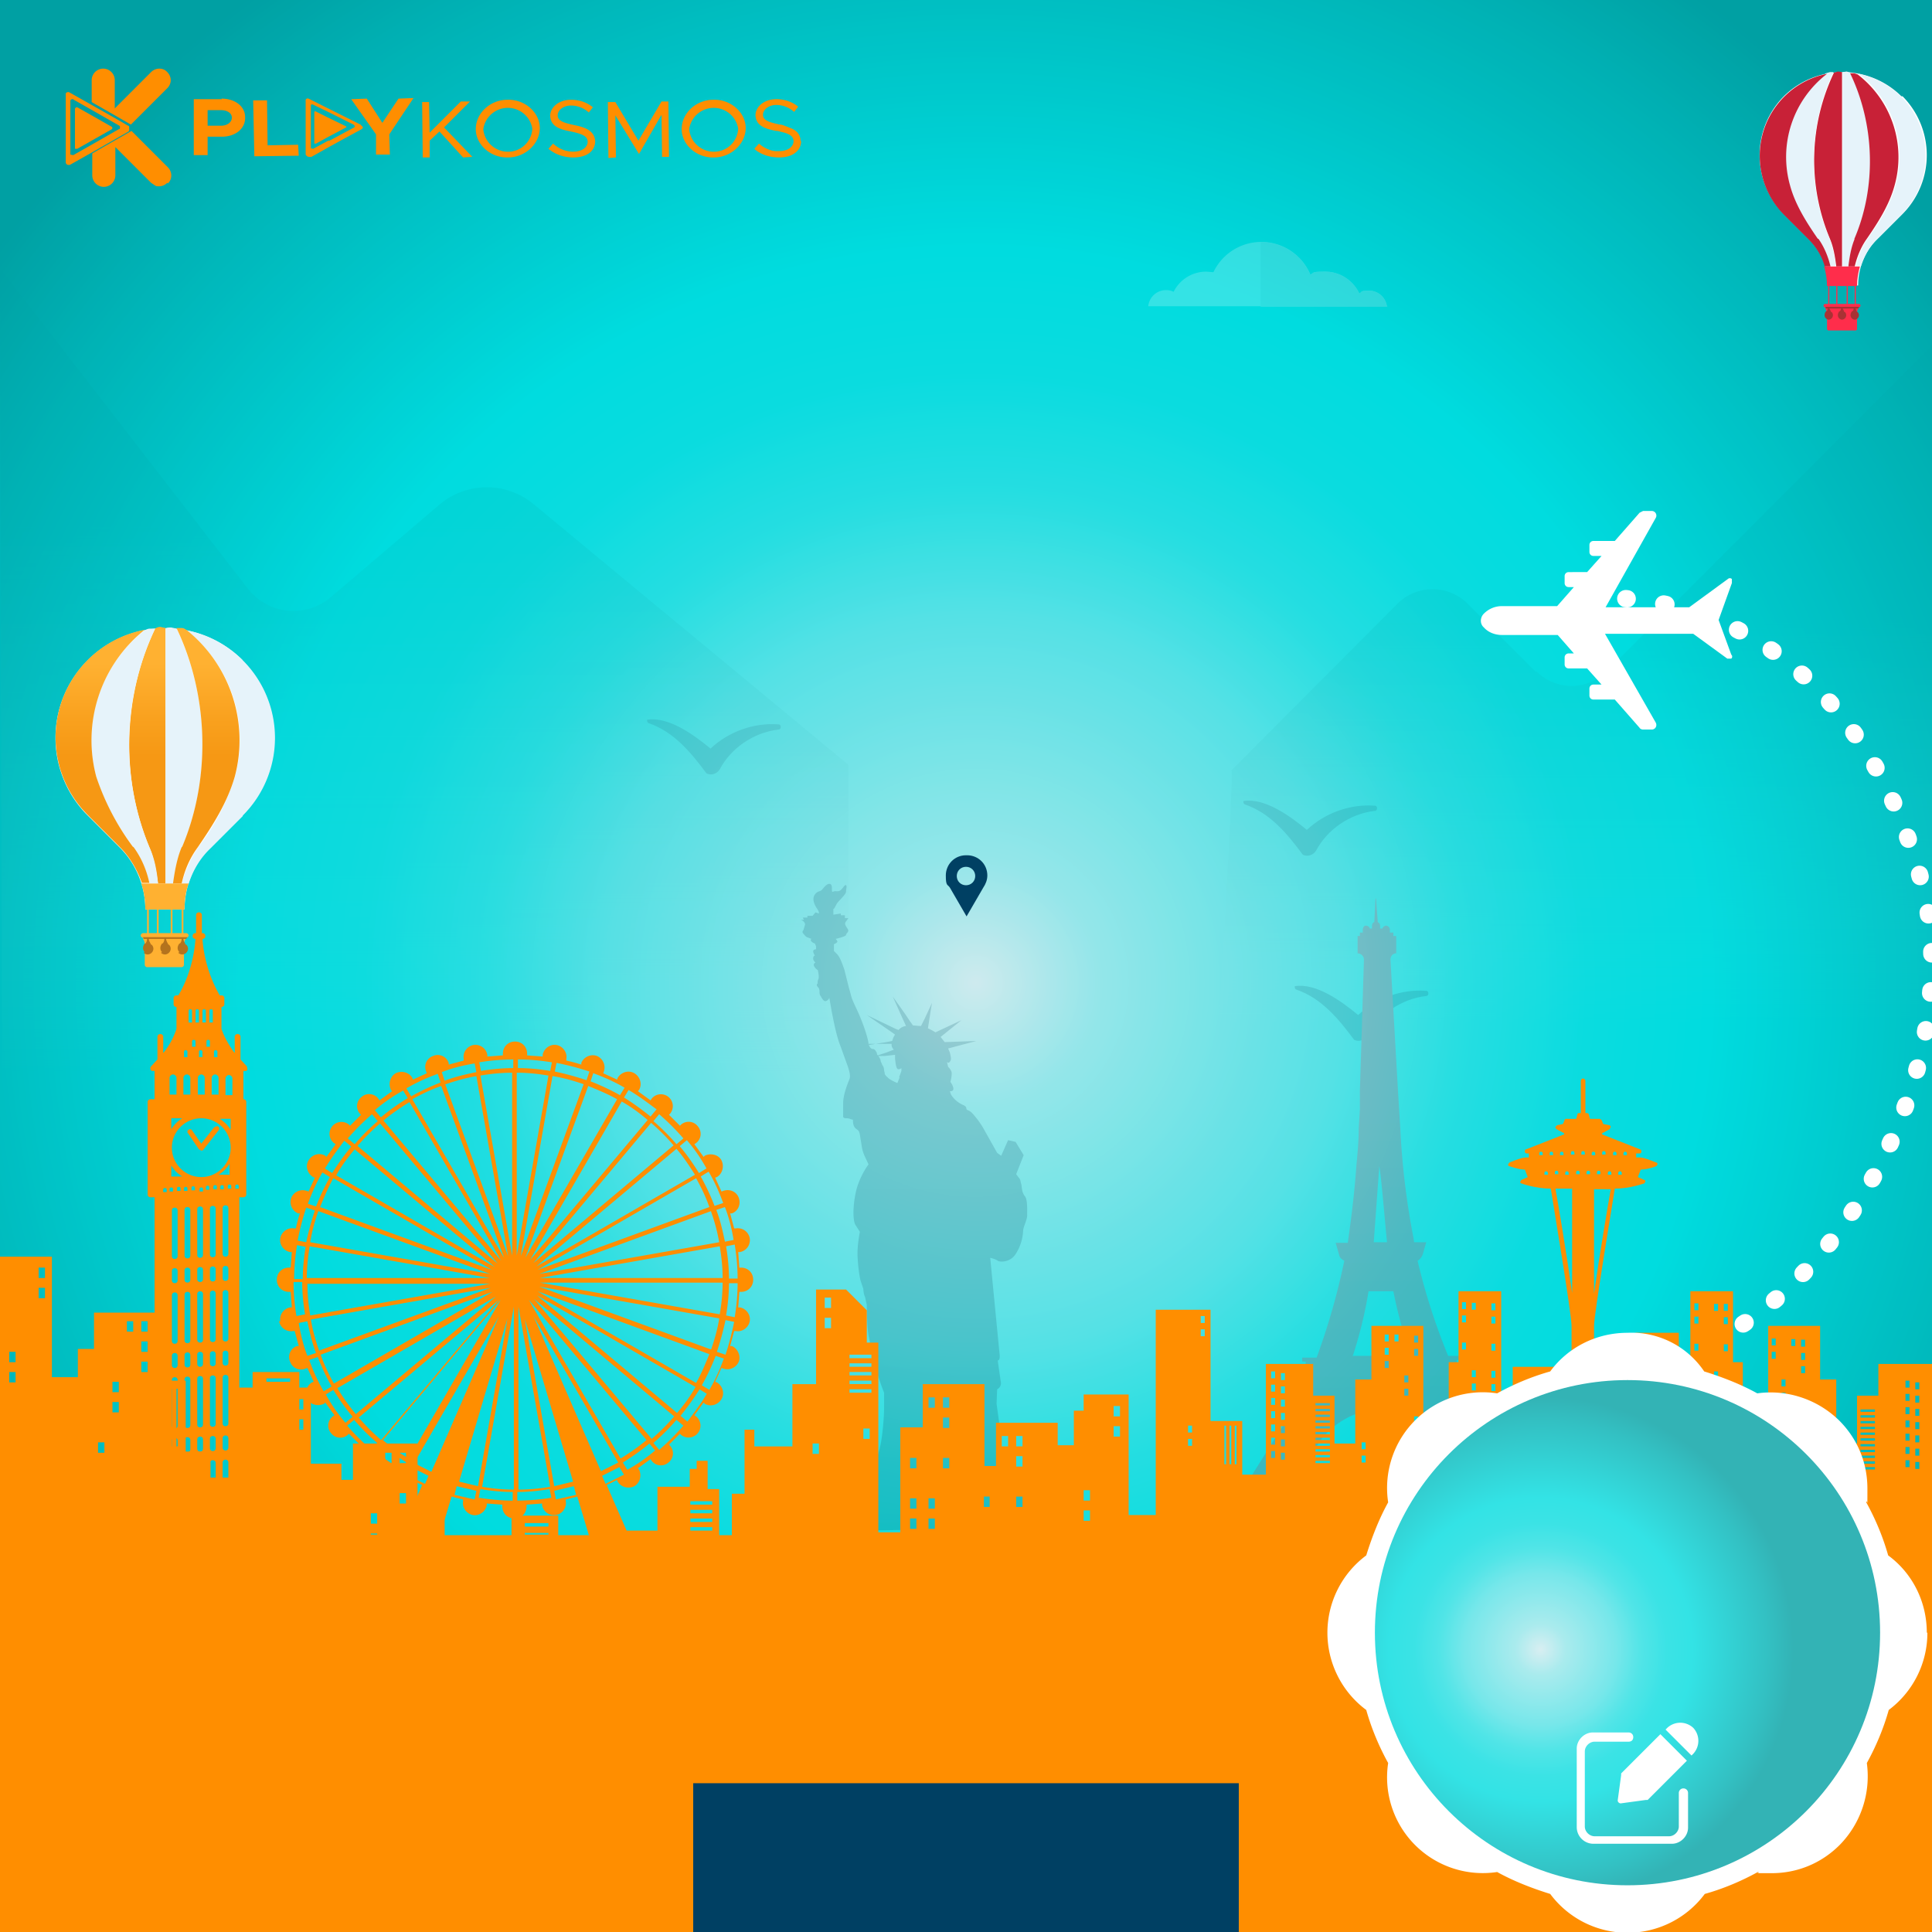<svg xmlns="http://www.w3.org/2000/svg" xmlns:xlink="http://www.w3.org/1999/xlink" width="335" height="335">
  <defs>
    <linearGradient id="a" x1="73.5" x2="73.5" y1="91.1" y2="196.9" data-name="Degradado sin nombre 22" gradientUnits="userSpaceOnUse">
      <stop offset="0" stop-color="#00a0a3"/>
      <stop offset=".1" stop-color="#0da4a7" stop-opacity=".9"/>
      <stop offset=".3" stop-color="#31b1b4" stop-opacity=".8"/>
      <stop offset=".6" stop-color="#6bc6ca" stop-opacity=".5"/>
      <stop offset=".9" stop-color="#bbe3e7" stop-opacity="0"/>
      <stop offset="1" stop-color="#ceeaee" stop-opacity="0"/>
    </linearGradient>
    <linearGradient xlink:href="#a" id="f" x1="272.3" x2="272.3" y1="107.7" y2="185.1" data-name="Degradado sin nombre 22"/>
    <linearGradient id="g" x1="156.4" x2="156.4" y1="188.4" y2="280.9" data-name="Degradado sin nombre 8" gradientUnits="userSpaceOnUse">
      <stop offset="0" stop-color="#145468"/>
      <stop offset=".4" stop-color="#125064"/>
      <stop offset=".7" stop-color="#0e4758"/>
      <stop offset=".9" stop-color="#0a3b49"/>
    </linearGradient>
    <linearGradient id="c" x1="-655.3" x2="-551.2" y1="276.2" y2="285.5" data-name="Degradado sin nombre 2" gradientTransform="rotate(84.1 -144 710)" gradientUnits="userSpaceOnUse">
      <stop offset="0" stop-color="#ff2d4b"/>
      <stop offset=".3" stop-color="#fb2c49"/>
      <stop offset=".5" stop-color="#ee2945"/>
      <stop offset=".8" stop-color="#db253d"/>
      <stop offset="1" stop-color="#c82137"/>
    </linearGradient>
    <linearGradient id="b" x1="22.2" x2="22.2" y1="111.8" y2="127.8" data-name="Degradado sin nombre 3" gradientUnits="userSpaceOnUse">
      <stop offset="0" stop-color="#ffb131"/>
      <stop offset=".6" stop-color="#f9a11e"/>
      <stop offset="1" stop-color="#f69814"/>
    </linearGradient>
    <linearGradient xlink:href="#b" id="m" x1="14.4" x2="14.4" y1="111.8" y2="127.8" data-name="Degradado sin nombre 3"/>
    <linearGradient xlink:href="#b" id="n" x1="32.5" x2="32.5" y1="111.8" y2="127.8" data-name="Degradado sin nombre 3"/>
    <linearGradient xlink:href="#c" id="p" x1="313" x2="313" y1="8.9" y2="38.6" data-name="Degradado sin nombre 2"/>
    <linearGradient xlink:href="#c" id="q" x1="307.1" x2="307.1" y1="8.9" y2="38.6" data-name="Degradado sin nombre 2"/>
    <linearGradient xlink:href="#c" id="r" x1="320.9" x2="320.9" y1="8.9" y2="38.6" data-name="Degradado sin nombre 2"/>
    <filter id="e" data-name="drop-shadow-14" filterUnits="userSpaceOnUse">
      <feOffset dx="4" dy="4"/>
      <feGaussianBlur result="uuid-16e15f56-b049-4e87-8a1d-b38ab16c2b73" stdDeviation="4"/>
      <feFlood flood-color="#000" flood-opacity=".4"/>
      <feComposite in2="uuid-16e15f56-b049-4e87-8a1d-b38ab16c2b73" operator="in"/>
      <feComposite in="SourceGraphic"/>
    </filter>
    <filter id="h" data-name="drop-shadow-15" filterUnits="userSpaceOnUse">
      <feOffset dx="4" dy="4"/>
      <feGaussianBlur result="uuid-d1bb5320-8dfb-48b4-a752-2710489f6aee" stdDeviation="4"/>
      <feFlood flood-color="#000" flood-opacity=".4"/>
      <feComposite in2="uuid-d1bb5320-8dfb-48b4-a752-2710489f6aee" operator="in"/>
      <feComposite in="SourceGraphic"/>
    </filter>
    <filter id="i" data-name="drop-shadow-16" filterUnits="userSpaceOnUse">
      <feOffset dx="4" dy="4"/>
      <feGaussianBlur result="uuid-ac3258b5-9f47-4b27-9ff0-609fe5d6b4ba" stdDeviation="4"/>
      <feFlood flood-color="#000" flood-opacity=".4"/>
      <feComposite in2="uuid-ac3258b5-9f47-4b27-9ff0-609fe5d6b4ba" operator="in"/>
      <feComposite in="SourceGraphic"/>
    </filter>
    <filter id="j" data-name="drop-shadow-17" filterUnits="userSpaceOnUse">
      <feOffset dx="4" dy="4"/>
      <feGaussianBlur result="uuid-f3da275f-0f68-40fc-93a9-8ef9e90be8ee" stdDeviation="4"/>
      <feFlood flood-color="#000" flood-opacity=".4"/>
      <feComposite in2="uuid-f3da275f-0f68-40fc-93a9-8ef9e90be8ee" operator="in"/>
      <feComposite in="SourceGraphic"/>
    </filter>
    <filter id="l" data-name="drop-shadow-18" filterUnits="userSpaceOnUse">
      <feOffset dx="3.3" dy="3.3"/>
      <feGaussianBlur result="uuid-aa971b67-6954-4744-aa4d-6f180a516c27" stdDeviation="3.3"/>
      <feFlood flood-color="#000" flood-opacity=".4"/>
      <feComposite in2="uuid-aa971b67-6954-4744-aa4d-6f180a516c27" operator="in"/>
      <feComposite in="SourceGraphic"/>
    </filter>
    <filter id="o" data-name="drop-shadow-19" filterUnits="userSpaceOnUse">
      <feOffset dx="4" dy="4"/>
      <feGaussianBlur result="uuid-2cd348bb-ba92-44ad-96b6-b0cc10731bd0" stdDeviation="4"/>
      <feFlood flood-color="#000" flood-opacity=".4"/>
      <feComposite in2="uuid-2cd348bb-ba92-44ad-96b6-b0cc10731bd0" operator="in"/>
      <feComposite in="SourceGraphic"/>
    </filter>
    <radialGradient id="d" cx="184.3" cy="167.5" r="212.1" data-name="Degradado sin nombre 10" fx="184.3" fy="167.5" gradientTransform="translate(-15.1 2.9)" gradientUnits="userSpaceOnUse">
      <stop offset="0" stop-color="#ceeaee"/>
      <stop offset=".1" stop-color="#94e6e9"/>
      <stop offset=".3" stop-color="#55e1e5"/>
      <stop offset=".4" stop-color="#26dee1"/>
      <stop offset=".5" stop-color="#0adcdf"/>
      <stop offset=".6" stop-color="#00dcdf"/>
      <stop offset=".9" stop-color="#00b1b4"/>
      <stop offset="1" stop-color="#00a0a3"/>
    </radialGradient>
    <radialGradient xlink:href="#d" id="k" cx="282.2" cy="283.1" r="43.8" data-name="Degradado sin nombre 10" fx="282.2" fy="283.1"/>
  </defs>
  <g data-name="Layer 1">
    <path fill="url(#d)" d="M0 0h335v335H0z"/>
    <g filter="url(#e)">
      <path fill="#fff" d="M236.5 49.2c-.2-1.6-1.5-2.8-3.1-2.8s-1.2.2-1.7.5c-1-2.2-3.3-3.8-5.9-3.8s-1.8.2-2.6.5a9.2 9.2 0 0 0-16.8-.4l-1.2-.1a6.3 6.3 0 0 0-5.7 3.5c-.4-.2-.8-.3-1.3-.3a3.1 3.1 0 0 0-3.1 2.8h41.5Z"/>
      <path fill="#e7e7e7" d="M214.6 49.2h21.9c-.2-1.6-1.5-2.8-3.1-2.8s-1.2.2-1.7.5c-1-2.2-3.3-3.8-5.9-3.8s-1.8.2-2.6.5a9.2 9.2 0 0 0-8.5-5.6h-.1v11.1Z"/>
    </g>
    <path fill="url(#a)" d="M92.5 87.4a12.7 12.7 0 0 0-16.3.1l-18.9 16.1a10 10 0 0 1-14.3-1.5L0 46.5l.4 158.3h146.7v-72.2L92.5 87.4Z" opacity=".6"/>
    <path fill="url(#f)" d="m266.3 116.5-11.8-11.8a8.6 8.6 0 0 0-12.2 0l-28.8 28.9c.7-.7-3.9 72.2-3.9 72.2h125.5v-146l-56.5 56.6a8.6 8.6 0 0 1-12.2 0Z" opacity=".6"/>
    <path fill="#145468" d="M134.9 125.6c-4.1-.3-8.5 1.2-11.7 4.2-2.9-2.4-7.3-5.6-11-5 0 .2 0 .5.3.6 4.4 1.5 7.4 5.2 10 8.7.8.4 1.8.1 2.3-.7 1.9-3.6 5.8-6.4 10.2-6.9.5 0 .5-.9 0-.9Zm112.3 46.2c-4.1-.3-8.5 1.2-11.7 4.2-2.9-2.4-7.3-5.6-11-5 0 .2 0 .5.3.6 4.4 1.5 7.4 5.2 10 8.7.8.4 1.8.1 2.3-.7 1.9-3.6 5.8-6.4 10.2-6.9.5 0 .5-.9 0-.9Zm-8.9-32.1c-4.1-.3-8.5 1.2-11.7 4.2-2.9-2.4-7.3-5.6-11-5 0 .2 0 .5.3.6 4.4 1.5 7.4 5.2 10 8.7.8.4 1.8.1 2.3-.7 1.9-3.6 5.8-6.4 10.2-6.9.5 0 .5-.9 0-.9Z" opacity=".8"/>
    <path fill="url(#g)" fill-rule="evenodd" d="m177.8 256.1-1.8-.7v-2.7l-4.6-1.1c0-.2-.2-.3-.3-.5-1.2-2.2-1.9-5.2-1.9-5.2s.5.5.3-1.4l-.7-5.1.1-2.5s.9-.4.6-1.5l-.5-3.5s.5.1.3-1.3l-1.6-16.5s.9.2 1.3.5 2.3.3 3.2-1.3a8 8 0 0 0 1.2-3.8c0-.8.8-2.1.7-2.9 0-.8.1-2.6-.4-3.2-.5-.6-.5-1.4-.6-2-.2-.6-.1-.7-.3-1l-.6-.8 1.3-3.3-1.4-2.3-1.3-.3-1.2 2.7-.7-.5-2.3-4.1c-.5-.9-1.1-1.7-1.6-2.3-.5-.6-.7-.8-1.2-1-.5-.2.1-.5-.8-.9a4.7 4.7 0 0 1-2.1-1.8l-.2-.6s.5.1.6-.3c.1-.5-.5-1.3-.5-1.3s.3-1.1.2-1.7c-.2-.6-.6-.9-.6-.9l-.2-.9s.2.4.5 0 .2-.7 0-1.6l-.3-.7 4.9-1.3-5.5.2-.7-.9 3.6-2.9-4.5 2.1-.5-.3-.8-.4.5-3.2.2-1.2-1.3 2.8-.6 1.2h-.2l-1.2-.1-.5-.7-.8-1.2-2.2-3.1 1.7 3.8.6 1.3a2 2 0 0 0-1.3.7l-.5-.2-5-2.4 4.5 3.1.4.3c-.3.4-.4.8-.5 1.1l-1 .2-3.1.5v-.1c0-.9-1-3.9-2.1-6.2-1.1-2.3-.8-2-1.3-3.6l-.8-3.2c-.4-1.1-.7-2-1.2-2.6l-.6-.6v-1.2c.1 0 .5-.2.6-.4 0-.2-.3-.5-.3-.5s1.8-.4 1.8-.7c0-.3.6-.5.3-1s-.6-.8-.4-1.2l.5-.7h-.6v-.5h-.7v-.3l-1.3.2v-1c.2 0 .3-.4.6-.9s1.6-1.6 1.6-2.1.2-.9 0-1.1c-.2-.2-.5.5-1 .9-.5.3-.8 0-1.2.2-.5.3 0-1-.5-1.3-.5-.2-1 .4-1.4.9-.4.5-.8.2-1.3.9-.6.8 0 1.9.4 2.5.2.3.3.5.3.8l-.6-.2-.5.6h-.9v.3h-.8l.2.4h-.5s.7.3.7.8l-.3 1c-.2.2-.2.4 0 .6s.4.6.9.7l.5.2c-.3.2 0 .6.6.8l.2.5v.5s-.4 0-.5.3c0 .4.3.8.3.8s-.3 0-.3.5c0 .4.4.7.4.7s-.5.2-.2.7c.3.5.6.6.6.6s.3 1.2.1 1.6c-.2.4-.1.7-.1.7s-.3.2-.1.5c.2.3.4.3.4 1 0 .6.2.7.2.7s.4.9.8.9c.3 0 .7-.4.7-.6l.4 2.3c.2 1 .8 4.3 1.5 6l1.3 3.6c.3.9.5 1.7.3 2.2-.2.5-1.1 2.6-1.1 4.2v2.3c0 .2.2.3.5.3.8 0 .9.3 1.1.2l.1.1c0 .3 0 1 .4 1.4.5.5.7.2.9 1.8.3 1.6.2 1.8.7 3l.7 1.5s-1.6 2.1-2.2 4.8c-.6 2.8-.5 5.2 0 5.8l.7 1.1s-.5 2.4-.4 4.3c.1 1.9.3 3.2.5 4.1l.5 1.5s0 .8.3 1.4l.3 1.4s0 4.2.4 5.7l.6 3.2 1 3.5a43 43 0 0 0 1 2.8v2.6c0 1.8-.4 7.2-1.3 8.5-.8 1.3-2.4 2.2-3.4 3.1l-.2.3-4.8.5v2.9l-1.6 1.2 1 1.6v3.3l37.8-.6v-2.4l1-1.7Zm-29.7-77.4c-.2-.4-.4-.8-.7-.8-.3 0-.6-.2-.8-.9h4v.3c.1.5.4.7.4.7l-1.3.5-1.5.5-.2-.3Zm3.9 4.1-.4 1s-1.2-.5-1.6-.9c-.3-.3-.4-.3-.6-.7v-.2c-.2-.5 0-.8-.4-1.3l-.3-.7c0-.3-.2-.6-.4-.9h1.1l1.8-.2v.7l.1.8c.1.6.2 1 .5 1s.5-.2.5-.2v.5l-.4 1.1Z" filter="url(#h)"/>
    <path fill="url(#c)" d="m250.8 254-1.7 3.3h14.8l-2.7-3.5h-.4l-5.7-8.2-1.8-2.7-.4-.7-.4-.7-.8-1.3a58.6 58.6 0 0 1-3-5.5l-.1-.3v-2.6h.4v-.7h-1.9a109.5 109.5 0 0 1-5.3-16.5c.4-.2.7-.6.9-1.1l.6-2.1h-2.1l-.1-.7a133.8 133.8 0 0 1-2.3-19.1l-.2-3.2-.2-3.3-1.3-22.7c0-.6.4-1.1 1-1.1v-3h-.5v-.6h-.6v-.5c0-.3-.2-.6-.6-.7-.3 0-.6.2-.7.5h-.4v-.5c0-.3-.2-.5-.4-.6l-.3-4.1h-.1l-.2 4.1c-.2 0-.4.3-.4.6v.5h-.4c0-.3-.4-.5-.7-.5-.3 0-.5.4-.5.7v.5h-.5v.6h-.4v3c.6 0 1.1.5 1.1 1.1l-.7 22.7v3.3l-.2 3.2c0 2.2-.2 4.3-.4 6.4-.3 4.3-.8 8.5-1.4 12.8l-.1.7h-2.1l.6 2.1c.1.5.5.8.9 1a119.5 119.5 0 0 1-4.8 16.8h-2.5v.7h.6v3.7l-2.4 4.8-.8 1.3-.4.7-.4.7-1.7 2.7-4.7 7.5-.7 1h-.4l-2.3 3.2h14.7l-1.9-3.3h-.4l-.5-.9 2.2-3.9.8-1.4.8-1.4.4-.7a14.2 14.2 0 0 1 22.7-.4l.4.7.9 1.4.8 1.4 2.4 3.8-.5 1h-.4Zm-15.7-56.2c.4 2 1 9.6 1.4 13.6h-2.3l1-13.7Zm-4.6 33.5a73.3 73.3 0 0 0 2.8-11.4h4.3a76.7 76.7 0 0 0 3.1 11.2h-10.1Z" filter="url(#i)"/>
    <path fill="url(#d)" d="M0 0h335v335H0z" opacity=".8"/>
    <path fill="#004063" d="M167.5 148.3c-2 0-3.5 1.6-3.5 3.5s.3 1.5.7 2.1l2.9 5 2.9-5c.4-.6.7-1.3.7-2.1 0-2-1.6-3.5-3.5-3.5Zm0 5.2c-.9 0-1.6-.7-1.6-1.6s.7-1.6 1.6-1.6 1.6.7 1.6 1.6-.7 1.6-1.6 1.6Z"/>
    <path fill="#fff" d="m296.3 109.8-2.3-6.3 2.3-6.4v-.7a.5.5 0 0 0-.7 0l-6.7 4.9h-14.5l8.7-15.5a.8.8 0 0 0-.7-1.2h-1.5l-.6.3-4.3 4.9h-3.7c-.4 0-.7.3-.7.7v1.2c0 .4.3.7.7.7h1.4l-2.5 2.8H268c-.4 0-.7.3-.7.7v1.2c0 .4.3.7.7.7h.9l-2.9 3.3h-9.6c-1.2 0-2.3.5-3.1 1.3-.7.7-.7 1.8 0 2.4.8.9 2 1.3 3.1 1.3h9.7l2.8 3.2h-.9c-.4 0-.7.3-.7.7v1.2c0 .4.3.7.7.7h3.2l2.5 2.8h-1.4c-.4 0-.7.3-.7.7v1.2c0 .4.3.7.7.7h3.7l4.3 4.9c.1.2.4.3.6.3h1.5c.6 0 1-.6.7-1.2l-8.8-15.4h15.3l5.9 4.3h.7c.2-.2.2-.5 0-.7Z" filter="url(#j)"/>
    <path fill="none" stroke="#fff" stroke-dasharray="0 0 .4 6.4" stroke-linecap="round" stroke-linejoin="round" stroke-width="3" d="M296.4 233c26.8-13.4 43.9-51.7 37.1-78.9s-24.8-48.2-51.6-50.3"/>
    <g fill="#ff8e00">
      <path d="M48.4 229.1a2.1 2.1 0 0 0 2.4 1.7h.3l.7 2.6h-.3a2 2 0 0 0-1.2 2.7 2 2 0 0 0 2.7 1.2l.3-.1 1.1 2.4-.3.1c-1 .6-1.3 1.9-.8 2.9s1.9 1.3 2.9.8l.2-.2 1.6 2.2-.3.2a2 2 0 0 0-.3 2.9 2 2 0 0 0 2.9.3l.2-.2 1.9 1.9-.2.2a2 2 0 1 0 3.2 2.6l.2-.3 2.2 1.6-.2.2c-.6 1-.2 2.3.8 2.9 1 .6 2.3.2 2.9-.8l.1-.3 1.8.9-3.8 8.7v.4l.3.2h6.1c.2 0 .3-.1.4-.3l2.1-7 2 .5v.3c-.2 1.1.6 2.2 1.7 2.4 1.1.2 2.2-.6 2.4-1.7v-.3l2.7.2v.3c0 1.2.9 2.1 2.1 2.1s2.1-.9 2.1-2.1v-.3l2.7-.2v.3a2.1 2.1 0 0 0 2.4 1.7 2.1 2.1 0 0 0 1.7-2.4v-.3l2-.5 2.1 7c0 .2.2.3.4.3h6.1c.1 0 .2 0 .3-.2v-.4l-3.8-8.7 1.8-.9.1.3c.6 1 1.9 1.3 2.9.8 1-.6 1.3-1.9.8-2.9l-.2-.2 2.2-1.6.2.3a2 2 0 0 0 2.9.3 2 2 0 0 0 .3-2.9l-.2-.2 1.9-1.9.2.2a2 2 0 1 0 2.6-3.2l-.3-.2 1.6-2.2.2.2c1 .6 2.3.2 2.9-.8s.2-2.3-.8-2.9l-.3-.1 1.1-2.4.3.1c1.1.4 2.3-.2 2.7-1.2s-.2-2.3-1.2-2.7h-.3l.7-2.6h.3c1.1.2 2.2-.6 2.4-1.7.2-1.1-.6-2.2-1.7-2.4h-.3l.2-2.7h.3c1.2 0 2.1-.9 2.1-2.1s-.9-2.1-2.1-2.1h-.3l-.2-2.7h.3a2.1 2.1 0 0 0 1.7-2.4 2.1 2.1 0 0 0-2.4-1.7h-.3l-.7-2.6h.3c1.1-.4 1.6-1.6 1.2-2.7s-1.6-1.6-2.7-1.2l-.3.1-1.1-2.4.3-.1c1-.6 1.3-1.9.8-2.9s-1.9-1.3-2.9-.8l-.2.2-1.6-2.2.3-.2a2 2 0 0 0 .3-2.9 2 2 0 0 0-2.9-.3l-.2.2-1.9-1.9.2-.2a2 2 0 1 0-3.2-2.6l-.2.3-2.2-1.6.2-.2c.6-1 .2-2.3-.8-2.9-1-.6-2.3-.2-2.9.8l-.1.3-2.4-1.1.1-.3c.4-1.1-.2-2.3-1.2-2.7-1.1-.4-2.3.2-2.7 1.2v.3a25 25 0 0 0-2.6-.7v-.3c.2-1.1-.6-2.2-1.7-2.4-1.1-.2-2.2.6-2.4 1.7v.3l-2.7-.2v-.3c0-1.2-.9-2.1-2.1-2.1s-2.1.9-2.1 2.1v.3l-2.7.2v-.3a2.1 2.1 0 0 0-2.4-1.7 2.1 2.1 0 0 0-1.7 2.4v.3l-2.6.7v-.3a2 2 0 0 0-2.7-1.2 2 2 0 0 0-1.2 2.7l.1.3-2.4 1.1-.1-.3c-.6-1-1.9-1.3-2.9-.8-1 .6-1.3 1.9-.8 2.9l.2.2-2.2 1.6-.2-.3a2 2 0 0 0-2.9-.3 2 2 0 0 0-.3 2.9l.2.2-1.9 1.9-.2-.2a2 2 0 1 0-2.6 3.2l.3.2-1.6 2.2-.2-.2c-1-.6-2.3-.2-2.9.8s-.2 2.3.8 2.9l.3.1-1.1 2.4-.3-.1c-1.1-.4-2.3.2-2.7 1.2-.4 1.1.2 2.3 1.2 2.7h.3a25 25 0 0 0-.7 2.6H51c-1.1-.2-2.2.6-2.4 1.7-.2 1.1.6 2.2 1.7 2.4h.3l-.2 2.7h-.3c-1.2 0-2.1.9-2.1 2.1s.9 2.1 2.1 2.1h.3l.2 2.7h-.3a2.1 2.1 0 0 0-1.7 2.4Zm16.5 22.4 1-1.2c1.5 1.2 3 2.3 4.6 3.3l-.8 1.3c-1.7-1-3.3-2.2-4.9-3.4Zm1.5-1.8 20.4-24.3-15.9 27.5c-1.6-.9-3.1-2-4.5-3.2Zm16.6 10 .3-1.5c1.8.3 3.7.5 5.6.5v1.5c-2 0-4-.2-5.9-.5Zm6.7.5v-1.5c1.9 0 3.8-.2 5.6-.5l.3 1.5a38 38 0 0 1-5.9.5Zm19.1-5.3-.8-1.3c1.6-1 3.2-2.1 4.6-3.3l1 1.2a28.5 28.5 0 0 1-4.9 3.4Zm-1.2-2-15.9-27.5 20.4 24.3a36.5 36.5 0 0 1-4.5 3.2Zm-56.7-30.6h1.5c0 1.9.2 3.8.5 5.6l-1.5.3a38 38 0 0 1-.5-5.9Zm2.9-7c.3-1.8.8-3.6 1.4-5.3L85 220.9l-31.2-5.5Zm31.1 6.3H53.2c0-1.9.2-3.7.5-5.5l31.2 5.5Zm-29.4-12.3c.7-1.7 1.4-3.4 2.3-5l27.5 15.9-29.8-10.9ZM77.3 188c1.7-.6 3.5-1.1 5.3-1.4l5.5 31.2L77.2 188Zm10.1 30.1-15.9-27.5c1.6-.9 3.3-1.7 5-2.3l10.9 29.8Zm-4.1-31.6a33 33 0 0 1 5.5-.5v31.7l-5.5-31.2Zm6.3-.5c1.9 0 3.7.2 5.5.5l-5.5 31.2V186Zm6.3.6c1.8.3 3.6.8 5.3 1.4l-10.9 29.8 5.5-31.2Zm6.1 1.7c1.7.7 3.4 1.4 5 2.3l-15.9 27.5 10.9-29.8Zm21.3 21.8c.6 1.7 1.1 3.5 1.4 5.3l-31.2 5.5 29.8-10.9Zm-30.1 10.1 27.5-15.9c.9 1.6 1.7 3.3 2.3 5l-29.8 10.9Zm31.6-4.1c.3 1.8.5 3.6.5 5.5H93.6l31.2-5.5Zm.5 6.3a33 33 0 0 1-.5 5.5l-31.2-5.5h31.7Zm-.6 6.3c-.3 1.8-.8 3.6-1.4 5.3l-29.8-10.9 31.2 5.5Zm-1.7 6.1c-.7 1.7-1.4 3.4-2.3 5l-27.5-15.9 29.8 10.9Zm-67.7-.7c-.6-1.7-1.1-3.5-1.4-5.3l31.2-5.5-29.8 10.9ZM85.4 224l-27.5 15.9c-.9-1.6-1.7-3.3-2.3-5L85.4 224Zm-31.6 4.1a33 33 0 0 1-.5-5.5H85l-31.2 5.5Zm-2.8-6.3c0-2 .2-4 .5-5.9l1.5.3c-.3 1.8-.5 3.7-.5 5.6H51Zm.6-6.7c.4-2 .9-3.9 1.5-5.7l1.5.5c-.6 1.8-1.1 3.6-1.5 5.5l-1.5-.3Zm1.8-6.4c.7-1.9 1.5-3.7 2.5-5.4l1.3.8c-.9 1.6-1.7 3.3-2.4 5.1l-1.5-.5Zm2.9-6c1-1.7 2.2-3.3 3.4-4.9l1.2 1c-1.2 1.5-2.3 3-3.3 4.6l-1.3-.8Zm5.2-3.4 24.3 20.4-27.5-15.9c.9-1.6 2-3.1 3.2-4.5Zm.5-.6c1.2-1.4 2.5-2.7 3.9-3.9l20.4 24.3L62 198.7Zm4.5-4.4c1.4-1.2 2.9-2.2 4.5-3.2l15.9 27.5-20.4-24.3Zm-.5-.6-1-1.2c1.5-1.3 3.1-2.4 4.9-3.4l.8 1.3c-1.6 1-3.2 2.1-4.6 3.3Zm4.5-5c1.7-1 3.5-1.8 5.4-2.5l.5 1.5c-1.8.7-3.5 1.5-5.1 2.4l-.8-1.3Zm6.1-2.8c1.8-.7 3.8-1.2 5.7-1.5l.3 1.5c-1.9.4-3.7.8-5.5 1.5l-.5-1.5Zm12.4-2.2v1.5c-1.9 0-3.8.2-5.6.5l-.3-1.5a38 38 0 0 1 5.9-.5Zm.8 0c2 0 4 .2 5.9.5l-.3 1.5c-1.8-.3-3.7-.5-5.6-.5v-1.5Zm6.7.6c2 .4 3.9.9 5.7 1.5l-.5 1.5c-1.8-.6-3.6-1.1-5.5-1.5l.3-1.5Zm6.4 1.8c1.9.7 3.7 1.5 5.4 2.5l-.8 1.3c-1.6-.9-3.3-1.7-5.1-2.4l.5-1.5Zm10.9 6.3-1 1.2c-1.5-1.2-3-2.3-4.6-3.3l.8-1.3c1.7 1 3.3 2.2 4.9 3.4Zm-1.5 1.8-20.4 24.3 15.9-27.5c1.6.9 3.1 2 4.5 3.2Zm.6.5c1.4 1.2 2.7 2.5 3.9 3.9L92.5 219l20.4-24.3Zm4.4 4.5c1.2 1.4 2.2 2.9 3.2 4.5L93 219.6l24.3-20.4Zm.6-.5 1.2-1c1.3 1.5 2.4 3.1 3.4 4.9l-1.3.8c-1-1.6-2.1-3.2-3.3-4.6Zm5 4.5c1 1.7 1.8 3.5 2.5 5.4l-1.5.5c-.7-1.8-1.5-3.5-2.4-5.1l1.3-.8Zm2.8 6.1c.7 1.8 1.2 3.8 1.5 5.7l-1.5.3c-.4-1.9-.8-3.7-1.5-5.5l1.5-.5Zm2.2 12.4h-1.5c0-1.9-.2-3.8-.5-5.6l1.5-.3c.3 1.9.5 3.9.5 5.9Zm0 .8c0 2-.2 4-.5 5.9l-1.5-.3c.3-1.8.5-3.7.5-5.6h1.5Zm-.6 6.7c-.4 2-.9 3.9-1.5 5.7l-1.5-.5c.6-1.8 1.1-3.6 1.5-5.5l1.5.3Zm-1.8 6.4c-.7 1.9-1.5 3.7-2.5 5.4l-1.3-.8c.9-1.6 1.7-3.3 2.4-5.1l1.5.5Zm-2.9 6c-1 1.7-2.2 3.3-3.4 4.9l-1.2-1c1.2-1.5 2.3-3 3.3-4.6l1.3.8Zm-5.2 3.4-24.3-20.4 27.5 15.9c-.9 1.6-2 3.1-3.2 4.5Zm-.5.6a35.9 35.9 0 0 1-3.9 3.9l-20.4-24.3 24.3 20.4Zm-9.7 8-3 1.5-11.7-26.9 14.7 25.4Zm-7.8 3.3-3.3.8-5.1-29 8.4 28.3Zm-4 .9a33 33 0 0 1-5.5.5v-31.7l5.5 31.2Zm-11.8 0 5.5-31.2v31.7a33 33 0 0 1-5.5-.5Zm-.7-.1-3.3-.8 8.4-28.3-5.1 29Zm-8.1-2.5-3-1.5 14.7-25.4-11.7 26.9Zm-8.7-5.5a35.9 35.9 0 0 1-3.9-3.9l24.3-20.4-20.4 24.3Zm-4.4-4.5a36.5 36.5 0 0 1-3.2-4.5L86 224.8l-24.3 20.4Zm-.6.5-1.2 1a28.5 28.5 0 0 1-3.4-4.9l1.3-.8c1 1.6 2.1 3.2 3.3 4.6Zm-5-4.5c-1-1.7-1.8-3.5-2.5-5.4l1.5-.5c.7 1.8 1.5 3.5 2.4 5.1l-1.3.8Zm-2.8-6.1c-.7-1.8-1.2-3.8-1.5-5.7l1.5-.3c.4 1.9.8 3.7 1.5 5.5l-1.5.5Zm11.2-41.9 1 1.2a37.8 37.8 0 0 0-4 4l-1.2-1c1.3-1.5 2.7-2.9 4.2-4.2Zm54 4.2-1.2 1a37.8 37.8 0 0 0-4-4l1-1.2c1.5 1.3 2.9 2.7 4.2 4.2Zm-4.2 54-1-1.2c1.4-1.2 2.8-2.6 4-4l1.2 1a41.6 41.6 0 0 1-4.2 4.2Zm-9.3 5.9-.6-1.4 3-1.5.8 1.3-3.2 1.6Zm-5.1 1.9-3.5.8-.3-1.5 3.4-.8.4 1.5Zm-21.1 0 .4-1.5 3.4.8-.3 1.5-3.5-.8Zm-5.1-1.9-3.2-1.6.8-1.3 3 1.5-.6 1.4Zm-13.5-10.1 1.2-1c1.2 1.4 2.6 2.8 4 4l-1 1.2a41.6 41.6 0 0 1-4.2-4.2Zm-23.1-51.7-2.2 2.8-1.6-2.3c-.1-.2-.4-.3-.6-.1-.2.1-.3.4-.1.6l1.9 2.8.4.2c.1 0 .3 0 .4-.2l2.6-3.3c.2-.2.1-.5 0-.6-.2-.2-.5-.1-.6 0Z"/>
      <path d="M42.9 190.6h-.7v-4.9h.3c.2 0 .4-.1.4-.3l-.1-.5-1.1-1.2v-3.9c0-.3-.2-.5-.5-.5s-.5.2-.5.5v2.8c-.9-1.2-1.8-2.7-2.3-4.2v-3.8c.3 0 .5-.2.5-.5v-1c0-.3-.2-.5-.5-.5h-.3c-.5-.9-2.6-4.5-3-9.8.3 0 .5-.2.5-.5s-.2-.5-.5-.5H35v-3.1c0-.3-.2-.5-.5-.5s-.5.2-.5.5v3.1h-.1c-.3 0-.5.2-.5.5s.2.5.5.5c-.4 5.3-2.4 8.9-3 9.8h-.3c-.3 0-.5.2-.5.5v1c0 .3.2.5.5.5v3.8a13 13 0 0 1-2.3 4.2v-2.8c0-.3-.2-.5-.5-.5s-.5.2-.5.5v3.9l-1.1 1.2c-.1.1-.2.3-.1.5 0 .2.2.3.4.3h.3v4.9h-.7c-.3 0-.5.2-.5.5v16c0 .3.2.5.5.5h.7v53.9c0 .3.2.5.5.5H41c.3 0 .5-.2.5-.5v-53.9h.7c.3 0 .5-.2.5-.5v-16c0-.3-.2-.5-.5-.5Zm-14 16.1h-.6v-.4c0-.2.1-.3.3-.3s.3.1.3.3v.4ZM39.1 187c0-.3.3-.6.6-.6s.6.3.6.6v2.9h-1.2V187Zm.9 7v1.9a5.8 5.8 0 0 0-1.9-1.9H40Zm-5.1 10.1c-2.8 0-5.1-2.3-5.1-5.1s2.3-5.1 5.1-5.1 5.1 2.3 5.1 5.1-2.3 5.1-5.1 5.1Zm.3 2.1v.4h-.6v-.4c0-.2.1-.3.3-.3s.3.1.3.3Zm-.9-16.4v-2.9c0-.3.3-.6.6-.6s.6.3.6.6v2.9h-1.2Zm3.6 0h-1.2v-2.9c0-.3.3-.6.6-.6s.6.3.6.6v2.9Zm-.8-7.4c0-.2.1-.3.3-.3s.3.1.3.3v.9h-.6v-.9Zm-.8-7.1c0-.2.1-.3.3-.3s.3.1.3.3v2h-.6v-2Zm-.5 5.3c0-.2.1-.3.3-.3s.3.1.3.3v.9h-.6v-.9Zm-.7-5.3c0-.2.1-.3.3-.3s.3.1.3.3v2h-.6v-2Zm-.3 6.8c.2 0 .3.1.3.3v.9h-.6v-.9c0-.2.1-.3.3-.3Zm-.9-6.8c0-.2.1-.3.3-.3s.3.1.3.3v2h-.6v-2Zm0 5.3v.9h-.6v-.9c0-.2.1-.3.3-.3s.3.1.3.3Zm-1.2-5.3c0-.2.1-.3.3-.3s.3.1.3.3v2h-.6v-2Zm-.8 7.1c0-.2.1-.3.3-.3s.3.1.3.3v.9h-.6v-.9Zm-.1 4.5c0-.3.3-.6.6-.6s.6.3.6.6v2.9h-1.2v-2.9Zm-.2 7c-.8.5-1.4 1.1-1.9 1.9v-1.9h1.9Zm-2.2-7c0-.3.3-.6.6-.6s.6.3.6.6v2.9h-1.2v-2.9Zm0 19.3c0-.2.1-.3.3-.3s.3.1.3.3v.4h-.6v-.4Zm1.4 52.1c0 .3-.2.5-.5.5s-.5-.2-.5-.5V254c0-.3.2-.5.5-.5s.5.2.5.5v4.3Zm0-6.9c0 .3-.2.5-.5.5s-.5-.2-.5-.5v-1.6c0-.3.2-.5.5-.5s.5.2.5.5v1.6Zm0-4.2c0 .3-.2.5-.5.5s-.5-.2-.5-.5v-7.9c0-.3.2-.5.5-.5s.5.2.5.5v7.9Zm0-10.5c0 .3-.2.5-.5.5s-.5-.2-.5-.5v-1.6c0-.3.2-.5.5-.5s.5.2.5.5v1.6Zm0-4.2c0 .3-.2.5-.5.5s-.5-.2-.5-.5v-7.9c0-.3.2-.5.5-.5s.5.2.5.5v7.9Zm0-10.5c0 .3-.2.5-.5.5s-.5-.2-.5-.5v-1.6c0-.3.2-.5.5-.5s.5.2.5.5v1.6Zm0-4.2c0 .3-.2.5-.5.5s-.5-.2-.5-.5v-7.9c0-.3.2-.5.5-.5s.5.2.5.5v7.9Zm.5-11.3h-.6v-.4c0-.2.1-.3.3-.3s.3.1.3.3v.4Zm-1.6-2.5v-1.9c.5.8 1.1 1.4 1.9 1.9h-1.9Zm2.2 2.1c0-.2.1-.3.3-.3s.3.1.3.3v.4h-.6v-.4Zm1.1 52.1c0 .3-.2.5-.5.5s-.5-.2-.5-.5v-4.3c0-.3.2-.5.5-.5s.5.2.5.5v4.3Zm0-6.9c0 .3-.2.5-.5.5s-.5-.2-.5-.5v-1.6c0-.3.2-.5.5-.5s.5.2.5.5v1.6Zm0-4.2c0 .3-.2.5-.5.5s-.5-.2-.5-.5v-7.9c0-.3.2-.5.5-.5s.5.2.5.5v7.9Zm0-10.5c0 .3-.2.5-.5.5s-.5-.2-.5-.5V235c0-.3.2-.5.5-.5s.5.2.5.5v1.6Zm0-4.2c0 .3-.2.5-.5.5s-.5-.2-.5-.5v-7.9c0-.3.2-.5.5-.5s.5.2.5.5v7.9Zm0-10.5c0 .3-.2.5-.5.5s-.5-.2-.5-.5v-1.6c0-.3.2-.5.5-.5s.5.2.5.5v1.6Zm0-4.2c0 .3-.2.5-.5.5s-.5-.2-.5-.5v-7.9c0-.3.2-.5.5-.5s.5.2.5.5v7.9Zm.8-11.3h-.6v-.4c0-.2.1-.3.3-.3s.3.1.3.3v.4Zm1.4 51.7c0 .3-.2.5-.5.5s-.5-.2-.5-.5v-4.3c0-.3.2-.5.5-.5s.5.2.5.5v4.3Zm0-6.9c0 .3-.2.5-.5.5s-.5-.2-.5-.5v-1.6c0-.3.2-.5.5-.5s.5.2.5.5v1.6Zm0-4.2c0 .3-.2.5-.5.5s-.5-.2-.5-.5v-7.9c0-.3.2-.5.5-.5s.5.2.5.5v7.9Zm0-10.5c0 .3-.2.5-.5.5s-.5-.2-.5-.5v-1.6c0-.3.2-.5.5-.5s.5.2.5.5v1.6Zm0-4.2c0 .3-.2.5-.5.5s-.5-.2-.5-.5v-7.9c0-.3.2-.5.5-.5s.5.2.5.5v7.9Zm0-10.5c0 .3-.2.5-.5.5s-.5-.2-.5-.5v-1.6c0-.3.2-.5.5-.5s.5.2.5.5v1.6Zm0-4.2c0 .3-.2.5-.5.5s-.5-.2-.5-.5v-7.9c0-.3.2-.5.5-.5s.5.2.5.5v7.9Zm1.1-11.3h-.6v-.4c0-.2.1-.3.3-.3s.3.1.3.3v.4Zm1.1 51.7c0 .3-.2.5-.5.5s-.5-.2-.5-.5v-4.3c0-.3.2-.5.5-.5s.5.2.5.5v4.3Zm0-6.9c0 .3-.2.5-.5.5s-.5-.2-.5-.5v-1.6c0-.3.2-.5.5-.5s.5.2.5.5v1.6Zm0-4.2c0 .3-.2.5-.5.5s-.5-.2-.5-.5V239c0-.3.2-.5.5-.5s.5.2.5.5v7.9Zm0-10.5c0 .3-.2.5-.5.5s-.5-.2-.5-.5v-1.6c0-.3.2-.5.5-.5s.5.2.5.5v1.6Zm0-4.2c0 .3-.2.5-.5.5s-.5-.2-.5-.5v-7.9c0-.3.2-.5.5-.5s.5.2.5.5v7.9Zm0-10.5c0 .3-.2.5-.5.5s-.5-.2-.5-.5v-1.6c0-.3.2-.5.5-.5s.5.2.5.5v1.6Zm0-4.2c0 .3-.2.5-.5.5s-.5-.2-.5-.5v-7.9c0-.3.2-.5.5-.5s.5.2.5.5v7.9Zm.2-11.3H37v-.4c0-.2.1-.3.3-.3s.3.1.3.3v.4Zm2.2-4.4v1.9h-1.9c.8-.5 1.4-1.1 1.9-1.9Zm-1.6 4c0-.2.1-.3.3-.3s.3.1.3.3v.4h-.6v-.4Zm1.4 52.1c0 .3-.2.5-.5.5s-.5-.2-.5-.5v-4.3c0-.3.2-.5.5-.5s.5.2.5.5v4.3Zm0-6.9c0 .3-.2.5-.5.5s-.5-.2-.5-.5v-1.6c0-.3.2-.5.5-.5s.5.2.5.5v1.6Zm0-4.2c0 .3-.2.5-.5.5s-.5-.2-.5-.5v-7.9c0-.3.2-.5.5-.5s.5.2.5.5v7.9Zm0-10.5c0 .3-.2.5-.5.5s-.5-.2-.5-.5v-1.6c0-.3.2-.5.5-.5s.5.2.5.5v1.6Zm0-4.2c0 .3-.2.5-.5.5s-.5-.2-.5-.5v-7.9c0-.3.2-.5.5-.5s.5.2.5.5v7.9Zm0-10.5c0 .3-.2.5-.5.5s-.5-.2-.5-.5V220c0-.3.2-.5.5-.5s.5.2.5.5v1.6Zm0-4.2c0 .3-.2.5-.5.5s-.5-.2-.5-.5v-7.9c0-.3.2-.5.5-.5s.5.2.5.5v7.9Zm.5-11.3h-.6v-.4c0-.2.1-.3.3-.3s.3.1.3.3v.4Zm1.3 0h-.6v-.4c0-.2.1-.3.3-.3s.3.1.3.3v.4Z"/>
      <path d="M335 236.5h-9.3v5.5H322v8.3h-3.6v-11.1h-2.8v-9.3h-9V257h-4.4v-20.8h-1.7v-12.3h-7.4v18h-2v-10.8h-7.5v34.8h-6.5v-4.4h-7.3V237h-7.5v4.9h-2v-18h-7.4v12.3h-1.7V257h-4.4v-27.1h-9v9.3H235v11.1h-3.6V242h-3.7v-5.5h-8.2v19.2h-4.1v-9.3h-5.5v-19.3h-9.5v35.6h-4.7v-20.9h-7.8v2.8h-1.7v6h-2.8v-3.9h-10.7v7.5h-2V240H160v7.5h-3.9v18.2h-3.8v-32.9h-2v-5.6l-3.6-3.6h-5.2V240h-4.1v10.8h-6.6v-2.9h-1.7V259h-2.2v7.2h-2.2v-8h-2v-4.9h-1.9v1.4h-1.2v3.1H114v7.6h-10.3v.8h-6.9v-3.4h-8.1v3.4H77.1v-4.1h-4.7v-11.8H61.2v6.3h-2v-2.8h-5.3v-13.2h-2v-2.7h-8.1v2.7h-4.1v15.6h-3.2v-4.5h-4.3v-12.3h-4.7v-11.8H16.3v6.3h-2.8v4.9H9v-20.9H0v117.4h335v-98.5ZM2.6 239.7h-1v-1.8h1.1v1.8Zm0-3.5h-1v-1.8h1.1v1.8Zm5.2-11.1H6.7v-1.8h1.1v1.8Zm0-3.5H6.7v-1.8h1.1v1.8Zm10.3 30.3H17v-1.8h1.1v1.8Zm2.5-7h-1.1v-1.8h1.1v1.8Zm0-3.5h-1.1v-1.8h1.1v1.8Zm2.5-10.5H22v-1.8h1.1v1.8Zm2.5 7h-1.1v-1.8h1.1v1.8Zm0-3.5h-1.1v-1.8h1.1v1.8Zm0-3.5h-1.1v-1.8h1.1v1.8Zm2.9 19.9H28v-10h.5v10Zm1.3 0h-.5v-10h.5v10Zm1.3 0h-.5v-10h.5v10Zm19.2-11.2h-4.1v-.6h4.1v.6Zm2.3 8.3h-.7v-1.8h.7v1.8Zm0-3.5h-.7v-1.8h.7v1.8Zm12.8 21.7h-1.1v-.2h1.1v.2Zm0-1.9h-1.1v-1.8h1.1v1.8Zm2.5-10.5h-1.1v-1.8h1.1v1.8Zm2.5 7h-1.1v-1.8h1.1v1.8Zm0-3.5h-1.1v-1.8h1.1v1.8Zm0-3.5h-1.1v-1.8h1.1v1.8Zm2.9 12.4h-.5v-2.5h.5v2.5Zm1.3 0h-.5v-2.5h.5v2.5Zm1.3 0h-.5v-2.5h.5v2.5Zm19.2 0H91v-.3h4.1v.3Zm0-1.4H91v-.6h4.1v.6Zm28.4.7h-3.8v-.6h3.8v.6Zm0-1.5h-3.8v-.6h3.8v.6Zm0-1.5h-3.8v-.6h3.8v.6Zm0-1.5h-3.8v-.6h3.8v.6Zm18.5-8.8h-1.1v-1.8h1.1v1.8Zm2.1-21.8H143v-1.8h1.1v1.8Zm0-3.5H143V225h1.1v1.8Zm6.7 22.7h-1.1v-1.8h1.1v1.8Zm.3-8h-3.8v-.6h3.8v.6Zm0-1.5h-3.8v-.6h3.8v.6Zm0-1.5h-3.8v-.6h3.8v.6Zm0-1.5h-3.8v-.6h3.8v.6Zm0-1.5h-3.8v-.6h3.8v.6Zm7.8 29.6h-1.1v-1.8h1.1v1.8Zm0-3.5h-1.1v-1.8h1.1v1.8Zm0-7h-1.1v-1.8h1.1v1.8Zm3.2 10.5H161v-1.8h1.1v1.8Zm0-3.5H161v-1.8h1.1v1.8Zm0-17.5H161v-1.8h1.1v1.8Zm2.5 10.5h-1.1v-1.8h1.1v1.8Zm0-7h-1.1v-1.8h1.1v1.8Zm0-3.5h-1.1v-1.8h1.1v1.8Zm7 17.2h-1v-1.8h1v1.8Zm3.2-10.5h-1.1V249h1.1v1.8Zm2.5 10.5h-1.1v-1.8h1.1v1.8Zm0-7h-1.1v-1.8h1.1v1.8Zm0-3.5h-1.1V249h1.1v1.8Zm11.7 12.9h-1.1v-1.8h1.1v1.8Zm0-3.5h-1.1v-1.8h1.1v1.8Zm5.2-11.1h-1.1v-1.8h1.1v1.8Zm0-3.5h-1.1v-1.8h1.1v1.8Zm12.5 5.1h-.7v-1.2h.7v1.2Zm0-2.3h-.7v-1.2h.7v1.2Zm2.2-16.7h-.7v-1.2h.7v1.2Zm0-2.3h-.7v-1.2h.7v1.2Zm3.7 24.5h-.3v-6.7h.3v6.7Zm.9 0h-.3v-6.7h.3v6.7Zm.9 0h-.3v-6.7h.3v6.7Zm6.7-1.1h-.7v-1.2h.7v1.2Zm0-2.3h-.7v-1.2h.7v1.2Zm0-2.3h-.7V247h.7v1.2Zm0-2.3h-.7v-1.2h.7v1.2Zm0-2.3h-.7v-1.2h.7v1.2Zm0-2.3h-.7v-1.2h.7v1.2Zm0-2.3h-.7v-1.2h.7v1.2Zm1.7 14.1h-.7v-1.2h.7v1.2Zm0-2.3h-.7v-1.2h.7v1.2Zm0-2.3h-.7v-1.2h.7v1.2Zm0-2.3h-.7V245h.7v1.2Zm0-2.3h-.7v-1.2h.7v1.2Zm0-2.3h-.7v-1.2h.7v1.2Zm0-2.3h-.7v-1.2h.7v1.2Zm7.8 14.4h-2.5v-.4h2.5v.4Zm0-1h-2.5v-.4h2.5v.4Zm0-1h-2.5v-.4h2.5v.4Zm0-1h-2.5v-.4h2.5v.4Zm0-1h-2.5v-.4h2.5v.4Zm0-1h-2.5v-.4h2.5v.4Zm0-1h-2.5v-.4h2.5v.4Zm0-1h-2.5v-.4h2.5v.4Zm0-1h-2.5v-.4h2.5v.4Zm0-1h-2.5v-.4h2.5v.4Zm0-1h-2.5v-.4h2.5v.4Zm6.2 9.9h-.7v-1.2h.7v1.2Zm0-2.3h-.7v-1.2h.7v1.2Zm4-14.1h-.7V236h.7v1.2Zm0-2.3h-.7v-1.2h.7v1.2Zm0-2.3h-.7v-1.2h.7v1.2Zm1.7 0h-.7v-1.2h.7v1.2Zm1.7 9.4h-.7v-1.2h.7v1.2Zm0-2.3h-.7v-1.2h.7v1.2Zm1.7 15h-.7v-1.2h.7v1.2Zm0-2.3h-.7v-1.2h.7v1.2Zm0-5.6h-.7v-1.2h.7v1.2Zm0-11.7h-.7v-1.2h.7v1.2Zm0-2.3h-.7v-1.2h.7v1.2Zm6.7 18.6h-.7v-1.2h.7v1.2Zm0-2.3h-.7v-1.2h.7v1.2Zm1.6-15.1h-.7v-1.2h.7v1.2Zm0-4.7h-.7v-1.2h.7v1.2Zm0-2.3h-.7v-1.2h.7v1.2Zm1.7 14.1h-.7v-1.2h.7v1.2Zm0-2.3h-.7v-1.2h.7v1.2Zm0-11.7h-.7v-1.2h.7v1.2Zm3.4 14.1h-.7V240h.7v1.2Zm0-2.3h-.7v-1.2h.7v1.2Zm0-4.7h-.7V233h.7v1.2Zm0-4.7h-.7v-1.2h.7v1.2Zm0-2.3h-.7V226h.7v1.2Zm4.3 19.8h-2.8v-.4h2.8v.4Zm0-1.2h-2.8v-.4h2.8v.4Zm0-1.2h-2.8v-.4h2.8v.4Zm28.6 2.4h-2.8v-.4h2.8v.4Zm0-1.2h-2.8v-.4h2.8v.4Zm0-1.2h-2.8v-.4h2.8v.4Zm2.3-3.4h-.7V240h.7v1.2Zm0-2.3h-.7v-1.2h.7v1.2Zm0-4.7h-.7V233h.7v1.2Zm0-4.7h-.7v-1.2h.7v1.2Zm0-2.3h-.7V226h.7v1.2Zm3.4 14.1h-.7v-1.2h.7v1.2Zm0-2.3h-.7v-1.2h.7v1.2Zm0-11.7h-.7v-1.2h.7v1.2Zm1.7 7h-.7v-1.2h.7v1.2Zm0-4.7h-.7v-1.2h.7v1.2Zm0-2.3h-.7v-1.2h.7v1.2Zm1.6 24.5h-.7v-1.2h.7v1.2Zm0-2.3h-.7v-1.2h.7v1.2Zm6.7 5.7h-.7V254h.7v1.2Zm0-2.3h-.7v-1.2h.7v1.2Zm0-5.6h-.7v-1.2h.7v1.2Zm0-11.7h-.7v-1.2h.7v1.2Zm0-2.3h-.7v-1.2h.7v1.2Zm1.7 9.4h-.7v-1.2h.7v1.2Zm0-2.3h-.7v-1.2h.7v1.2Zm1.7-7h-.7v-1.2h.7v1.2Zm1.7 4.7h-.7v-1.2h.7v1.2Zm0-2.3h-.7v-1.2h.7v1.2Zm0-2.3h-.7v-1.2h.7v1.2Zm4 21.2h-.7v-1.2h.7v1.2Zm0-2.3h-.7v-1.2h.7v1.2Zm8.1 2.4h-2.5v-.4h2.5v.4Zm0-1h-2.5v-.4h2.5v.4Zm0-1h-2.5v-.4h2.5v.4Zm0-1h-2.5v-.4h2.5v.4Zm0-1h-2.5v-.4h2.5v.4Zm0-1h-2.5v-.4h2.5v.4Zm0-1h-2.5v-.4h2.5v.4Zm0-1h-2.5v-.4h2.5v.4Zm0-1h-2.5v-.4h2.5v.4Zm0-1h-2.5v-.4h2.5v.4Zm0-1h-2.5v-.4h2.5v.4Zm6 9.6h-.7v-1.2h.7v1.2Zm0-2.3h-.7v-1.2h.7v1.2Zm0-2.3h-.7v-1.2h.7v1.2Zm0-2.3h-.7v-1.2h.7v1.2Zm0-2.3h-.7V244h.7v1.2Zm0-2.3h-.7v-1.2h.7v1.2Zm0-2.3h-.7v-1.2h.7v1.2Zm1.7 14.1h-.7v-1.2h.7v1.2Zm0-2.3h-.7v-1.2h.7v1.2Zm0-2.3h-.7v-1.2h.7v1.2Zm0-2.3h-.7v-1.2h.7v1.2Zm0-2.3h-.7v-1.2h.7v1.2Zm0-2.3h-.7V242h.7v1.2Zm0-2.3h-.7v-1.2h.7v1.2Z"/>
      <path d="M287.3 201.6c-.2 0-2.1-.9-2.9-.9h-.7v-.7h.6c.2 0 .3-.1.3-.3 0-.2 0-.3-.2-.4l-6.6-2.6v-.2l1.3-.7.2-.4c0-.1-.1-.3-.3-.3l-1-.2-.3-.7-.3-.2h-1.7l-.2-.7c0-.2-.2-.3-.3-.3h-.3v-5.6c0-.2-.2-.4-.4-.4s-.4.2-.4.4v5.6h-.3c-.2 0-.3.1-.3.3l-.2.7h-1.7c-.1 0-.3 0-.3.2l-.3.7-1 .2-.3.3c0 .1 0 .3.2.4l1.3.7v.2l-6.6 2.6c-.2 0-.2.2-.2.4s.2.3.3.3h.4v.7h-.5c-.8 0-2.7.8-2.9.9l-.2.3c0 .1 0 .3.2.3 0 0 1.6.6 2.7.6l.5 1.3-1.1.5-.2.3c0 .1 0 .3.2.3 0 0 2.4.9 5.1.9.4 2.6 3.6 21.7 3.6 23.8v11.2c0 3.5-4.3 31.6-3.2 25h10.3c1.2 6.7-3.2-21.5-3.2-25v-11.2c0-2.1 3.2-21.2 3.6-23.8 2.7 0 5-.9 5.1-.9l.2-.3c0-.1 0-.3-.2-.3l-1.1-.5.5-1.3c1.2 0 2.7-.6 2.7-.6l.2-.3c0-.1 0-.3-.2-.3Zm-14.8 63.9h-3c1.1-6.3 2.3-13.5 3-18.5v18.5Zm-1.1-62.1c0-.2.1-.3.3-.3s.3.1.3.3v.3h-.6v-.3Zm-.9-3.4c0-.2.1-.3.3-.3s.3.1.3.3v.3h-.6v-.3Zm-3 .3h-.6v-.3c0-.2.1-.3.3-.3s.3.1.3.3v.3Zm.9 3.4h-.6v-.3c0-.2.1-.3.3-.3s.3.1.3.3v.3Zm.9-3.4h-.6v-.3c0-.2.1-.3.3-.3s.3.1.3.3v.3Zm.3 3c0-.2.1-.3.3-.3s.3.1.3.3v.3h-.6v-.3Zm3 20.9c-.9-6.4-2.5-16-2.9-18.1h2.9v18.1Zm.4-24h-.6v-.3c0-.2.1-.3.3-.3s.3.1.3.3v.3Zm.9 3.4h-.6v-.3c0-.2.1-.3.3-.3s.3.1.3.3v.3Zm.9-3.4h-.6v-.3c0-.2.1-.3.3-.3s.3.1.3.3v.3Zm3-.3c0-.2.1-.3.3-.3s.3.1.3.3v.3h-.6v-.3Zm-.9 3.4c0-.2.1-.3.3-.3s.3.1.3.3v.3h-.6v-.3Zm-1.2.3h-.6v-.3c0-.2.1-.3.3-.3s.3.1.3.3v.3Zm3.8 61.8h-3v-4h2.4l.7 4Zm-.8-4.7h-2.2v-4h1.6l.7 4Zm-.8-4.7h-1.4v-9l1.4 9Zm-1.9-55.7v-.3c0-.2.1-.3.3-.3s.3.1.3.3v.3h-.6Zm.4 24v-18.1h2.9c-.4 2.2-2 11.7-2.9 18.1Zm3-20.6h-.6v-.3c0-.2.1-.3.3-.3s.3.1.3.3v.3Zm.9-3.4h-.6v-.3c0-.2.1-.3.3-.3s.3.1.3.3v.3Zm.9 3.4h-.6v-.3c0-.2.1-.3.3-.3s.3.1.3.3v.3Zm.9-3.4h-.6v-.3c0-.2.1-.3.3-.3s.3.1.3.3v.3Z"/>
    </g>
    <path fill="#fff" d="M334.2 283.1a16.7 16.7 0 0 1-6.7 13.4c-.9 3.2-2.2 6.3-3.8 9.2a17 17 0 0 1-4.7 14.2c-3.3 3.3-7.5 4.9-11.8 4.9s-1.6 0-2.4-.2c-2.9 1.6-6 2.9-9.2 3.8a16.7 16.7 0 0 1-26.8 0c-3.2-1-6.3-2.2-9.2-3.8a16.6 16.6 0 0 1-18.9-18.9c-1.6-2.9-2.9-6-3.8-9.2a16.7 16.7 0 0 1 0-26.8c1-3.2 2.2-6.3 3.8-9.2a16.6 16.6 0 0 1 18.9-18.9c2.9-1.6 6-2.9 9.2-3.8 3-4.1 7.9-6.7 13.4-6.7a15.2 15.2 0 0 1 13.3 6.7c3.2 1 6.3 2.2 9.2 3.8 5-.7 10.3.9 14.2 4.7 3.3 3.3 4.9 7.5 4.9 11.8s0 1.6-.2 2.4c1.6 2.9 2.9 6 3.8 9.2 4.1 3 6.7 7.9 6.7 13.4Z"/>
    <circle cx="282.2" cy="283.1" r="43.8" fill="url(#k)" opacity=".8"/>
    <g fill="#fff">
      <path d="M292.7 310.8v6.1c0 1.5-1.3 2.8-2.8 2.8h-13.7a2.9 2.9 0 0 1-2.8-2.8v-13.7c0-1.5 1.3-2.8 2.8-2.8h6.2c.4 0 .8.3.8.8s-.3.8-.8.8h-5.9c-.9 0-1.7.8-1.7 1.7v13c0 .9.8 1.7 1.7 1.7h12.9c.9 0 1.7-.8 1.7-1.7v-5.8c0-.4.3-.8.8-.8.4 0 .8.3.8.8Zm.6-6.4-4.5-4.5.3-.3a3.3 3.3 0 0 1 4.5 0 3.3 3.3 0 0 1 0 4.5l-.3.3Z"/>
      <path d="m292.5 305.3-6.8 6.8h-.3l-4.4.6c-.2 0-.5-.2-.5-.5l.6-4.4v-.3l6.8-6.8 4.5 4.5Z"/>
    </g>
    <g fill="#ff8e00" data-name="PRINT">
      <path d="M29.6 13.9c0 .5-.2 1-.6 1.4l-6.3 6.3-6.8-3.9v-3.8c0-1.1.9-2 2-2s2 .9 2 2v4.9l6.3-6.3c.8-.8 2.1-.8 2.8 0 .4.4.6.9.6 1.4ZM29 31.7c-.4.4-.9.6-1.4.6s-.5 0-.8-.2l-.6-.4-2.1-2.1-4.1-4.1v4.9c0 1.1-.9 2-2 2s-2-.9-2-2v-3.8l6.8-3.9 4.2 4.2 2.1 2.1c.8.8.8 2.1 0 2.8ZM22.4 22s0-.2-.2-.2l-1.7-1-4.6-2.6L12 16a.5.5 0 0 0-.6.2v11.9c0 .3.2.5.5.5h.2l3.9-2.2 6.3-3.6.1-.2v-.3Zm-9.6-4.7 3 1.7 4.9 2.8.1.1v.3s0 .2-.2.2l-4.9 2.8-3 1.7-.5-.1v-9.3c0-.2.2-.3.3-.3h.2Z"/>
      <path d="m19.5 22.2-.1.2-3.7 2.1-2.3 1.3H13v-6.9c0-.1.1-.3.3-.3h.1l2.3 1.3 3.7 2.1.1.2v.1Zm43-.6-5.6-2.8-3.4-1.7c-.2-.1-.4 0-.5.2v9.5c.1.2.3.4.6.4h.4l3.2-1.8 2-1.1 3.5-1.9.2-.2V22l-.2-.2Zm-5.6 2.8-2.6 1.4-.4-.1v-7.3c0-.2 0-.3.2-.3h.1l2.7 1.3 1 .5 3.4 1.7.2.2v.2l-.1.1-4.3 2.3Z"/>
      <path d="m60.1 22-.1.1-3.2 1.7-2 1.1h-.3v-5.4c0-.1 0-.2.2-.2l2 1 3.3 1.6.1.1v.1Zm-21.6-4.8h-4.9v9.7H36v-3.2h2.5c2.3 0 4.1-1.4 4-3.4 0-1.9-1.8-3.2-4.1-3.2Zm-.2 4.6H36v-2.7h2.3c1.1 0 1.9.5 1.9 1.3s-.8 1.4-1.9 1.4ZM51.8 27l-7.7.1-.2-9.7h2.4l.1 7.8 5.3-.1.1 1.9zm15.7-3.7.1 3.5h-2.4v-3.5l-4.3-6.1 2.7-.1 2.7 4.2 2.8-4.2 2.6-.1-4.2 6.3zm14.4 3.9-1.6.1-4.1-4.5-1.7 1.6v2.9h-1.2l-.1-9.6h1.2l.1 5.3 5.4-5.4h1.6L77 22.1l4.9 5.1zm6.1-9.9c-3 0-5.5 2.3-5.5 5.1 0 2.7 2.6 5 5.6 4.9 3 0 5.5-2.4 5.5-5.1 0-2.7-2.6-5-5.6-4.9Zm.4 9a4.3 4.3 0 0 1-4.6-3.9 4.3 4.3 0 0 1 8.5-.1 4.2 4.2 0 0 1-3.9 4Zm14.8-1.8c0 1.5-1.2 2.8-3.8 2.8-1.6 0-3.1-.5-4.3-1.5l.8-.9c1 .9 2.2 1.4 3.5 1.4 1.7 0 2.5-.9 2.5-1.7 0-1-1-1.4-2.9-1.8-2.2-.4-3.5-1-3.6-2.7 0-1.5 1.5-2.8 3.6-2.8 1.4 0 2.7.4 3.8 1.3l-.7.9c-.9-.8-2-1.2-3.1-1.2-1.3 0-2.3.8-2.3 1.7 0 1 1.1 1.3 2.9 1.7 2.1.4 3.5 1.1 3.6 2.8Zm12.8 2.7h-1.2l-.1-7.3-3.9 6.8-4.1-6.7.1 7.3-1.3.1-.1-9.7h1.3l4 6.7 4-6.8h1.2l.1 9.6zm7.7-9.9c-3 0-5.5 2.3-5.5 5.1 0 2.7 2.6 5 5.6 4.9 3 0 5.5-2.4 5.5-5.1 0-2.7-2.6-5-5.6-4.9Zm.4 9a4.3 4.3 0 0 1-4.6-3.9 4.3 4.3 0 0 1 8.5-.1 4.2 4.2 0 0 1-3.9 4Zm14.8-1.8c0 1.5-1.3 2.8-3.8 2.8-1.5 0-2.9-.4-4.1-1.3l-.2-.2.8-.9.5.4c.9.6 1.9 1 3 .9 1.7 0 2.5-.9 2.5-1.7 0-.8-.6-1.2-1.6-1.5l-1.2-.3h-.2c-2.2-.4-3.5-1-3.6-2.7 0-1.5 1.5-2.8 3.6-2.8 1.4 0 2.7.4 3.8 1.3l-.7.9c-.9-.8-2-1.2-3.1-1.2-1.3 0-2.3.8-2.3 1.7 0 1 1.1 1.3 2.9 1.7.4 0 .8.2 1.1.3l1 .4c.9.4 1.5 1.1 1.5 2.1Z"/>
    </g>
    <path fill="#004063" d="M120.2 309.2h94.6V335h-94.6z"/>
    <g filter="url(#l)">
      <path fill="#fff" d="M38.8 111.2a19 19 0 0 0-26.9 0 19 19 0 0 0 0 26.9l5.6 5.6c2.8 2.8 4.4 6.7 4.4 10.7h6.8c0-4 1.6-7.9 4.4-10.7l5.6-5.6a19 19 0 0 0 0-26.9Z"/>
      <path fill="url(#b)" d="M22.6 143.6c.8 1.9 1.2 4.1 1.5 6.3h1.3v-44.3l-.9-.2c-.4 0-.8.2-.9.3-5.6 11.7-6 26-1 37.9Z"/>
      <path fill="#e6f3fa" d="M13.8 117.2a24.6 24.6 0 0 0-.4 14.2c1.2 4.5 3.7 8.4 6.4 12.2a21 21 0 0 1 2.8 6.3h1.5c-.2-2.2-.6-4.4-1.5-6.3a46.8 46.8 0 0 1 1-37.9h-.9c-.4 0-.7.2-.9.3a24 24 0 0 0-8 11.3Z"/>
      <path fill="url(#m)" d="M19.8 143.6a43.1 43.1 0 0 1-6.4-12.2 24.5 24.5 0 0 1 8.4-25.5 19 19 0 0 0-9.9 32.1l5.6 5.6c1.7 1.7 3 3.9 3.8 6.2h1.3c-.5-2.3-1.4-4.4-2.8-6.3Z"/>
      <path fill="#e6f3fa" d="M38.8 138.1a19 19 0 0 0 0-26.9A18.8 18.8 0 0 0 29 106a24 24 0 0 1 8.4 25.5 38.6 38.6 0 0 1-6.4 12.2 21 21 0 0 0-2.8 6.3h1.2c.7-2.3 2-4.5 3.8-6.2l5.6-5.6Z"/>
      <path fill="#e6f3fa" d="M26.8 149.9c.2-2.2.6-4.4 1.5-6.3a46.8 46.8 0 0 0-1-37.9l-.9-.2c-.4 0-.8 0-1 .2V150h1.4Z"/>
      <path fill="url(#n)" d="M28.2 143.6c-.8 1.9-1.2 4.1-1.5 6.3h1.5c.5-2.3 1.4-4.4 2.8-6.3 2.6-3.8 5.1-7.7 6.4-12.2a24.5 24.5 0 0 0-8.4-25.5c-.2-.1-.4-.3-.8-.3h-.9c5.6 11.7 6 26 1 37.9Z"/>
      <path fill="#ffb131" d="M28.2 149.9h-7c.5 1.5.7 3 .7 4.5h6.8c0-1.6.2-3.1.7-4.5h-1.2Zm.9 8.6h-7.6c-.2 0-.4.2-.4.4s.2.4.4.4v.2c.3.4.3.8.3 1.3v3.2c0 .2.2.4.4.4h6c.2 0 .4-.2.4-.4v-3.2c0-.4 0-.9.3-1.3v-.2c.3 0 .5-.2.5-.4s-.2-.4-.4-.4Z"/>
      <path fill="#ffb131" d="M22.2 154h.3v4.8h-.3zm1.7 0h.3v4.8h-.3zm2.4 0h.3v4.8h-.3zm1.9 0h.3v4.9h-.3z"/>
      <path fill="#b4731d" d="M21.6 161.9c.4.4 1 .4 1.4 0 .4-.4.4-1 0-1.4h-.1c-.2-.4-.4-.7-.4-1h-.3c0 .3-.1.6-.3.8h-.1c-.4.5-.4 1.1 0 1.5Zm3 0c.4.4 1 .4 1.4 0 .4-.4.4-1 0-1.4h-.1c-.2-.4-.4-.7-.4-1h-.3c0 .3-.1.6-.3.8h-.1c-.4.5-.4 1.1 0 1.5Zm3 0c.4.4 1 .4 1.4 0 .4-.4.4-1 0-1.4h-.1c-.2-.4-.4-.7-.4-1h-.3c0 .3-.1.6-.3.8h-.1c-.4.5-.4 1.1 0 1.5Zm1.4-2.4h-7.4l-.1-.3h7.7l-.2.3z"/>
    </g>
    <g filter="url(#o)">
      <path fill="#fff" d="M325.7 12.7a14.5 14.5 0 0 0-20.4 0 14.5 14.5 0 0 0 0 20.4l4.3 4.3c2.2 2.2 3.4 5.1 3.4 8.1h5.2c0-3.1 1.2-6 3.4-8.1l4.3-4.3a14.5 14.5 0 0 0 0-20.4Z"/>
      <path fill="url(#p)" d="M313.3 37.4c.6 1.4.9 3.1 1.1 4.8h1V8.5l-.7-.1-.7.2a35.3 35.3 0 0 0-.7 28.8Z"/>
      <path fill="#e6f3fa" d="M306.6 17.3a18.1 18.1 0 0 0-.3 10.8c.9 3.4 2.8 6.4 4.8 9.2 1 1.4 1.7 3.1 2.1 4.8h1.1c-.2-1.7-.5-3.3-1.1-4.8-3.9-9-3.5-20 .7-28.8h-.6l-.7.2a19 19 0 0 0-6.1 8.6Z"/>
      <path fill="url(#q)" d="M311.2 37.4c-2-2.9-3.9-5.9-4.8-9.2a18.2 18.2 0 0 1 6.4-19.4 14.5 14.5 0 0 0-7.5 24.4l4.3 4.3c1.3 1.3 2.3 2.9 2.8 4.7h1c-.4-1.7-1.1-3.4-2.1-4.8Z"/>
      <path fill="#e6f3fa" d="M325.7 33.2a14.5 14.5 0 0 0 0-20.4 15 15 0 0 0-7.4-4 18.1 18.1 0 0 1 6.4 19.3c-.9 3.4-2.8 6.4-4.8 9.2-1 1.4-1.7 3.1-2.1 4.8h.9c.6-1.8 1.5-3.4 2.8-4.7l4.3-4.3Z"/>
      <path fill="#e6f3fa" d="M316.5 42.2c.2-1.7.5-3.3 1.1-4.8 3.9-9 3.5-19.9-.7-28.8l-.7-.2-.7.1v33.7h1.1Z"/>
      <path fill="url(#r)" d="M317.6 37.4c-.6 1.4-.9 3.1-1.1 4.8h1.1c.4-1.7 1.1-3.4 2.1-4.8 2-2.9 3.9-5.9 4.8-9.2a18.1 18.1 0 0 0-6.4-19.3l-.6-.2h-.7c4.3 8.9 4.6 19.8.7 28.8Z"/>
      <path fill="#ff2d4b" d="M317.6 42.2h-5.3c.3 1.1.5 2.3.5 3.4h5.2c0-1.2.2-2.3.5-3.4h-.9Zm.7 6.5h-5.8c-.2 0-.3.1-.3.3s.1.3.3.3v.2c.2.3.3.6.3 1V53c0 .2.1.3.3.3h4.6c.2 0 .3-.1.3-.3v-2.5c0-.3 0-.7.2-1v-.2c.2 0 .4-.1.4-.3s-.1-.3-.3-.3Z"/>
      <path fill="#ff2d4b" d="M313 45.3h.2v3.6h-.2zm1.4 0h.2v3.6h-.2zm1.8 0h.2v3.6h-.2zm1.4 0h.2V49h-.2z"/>
      <g fill="#a93234">
        <path d="M312.6 51.2c.3.3.7.3 1 0 .3-.3.3-.8 0-1.1h-.1l-.3-.7h-.3c0 .3 0 .5-.3.6-.3.4-.3.9 0 1.2Zm2.3 0c.3.3.7.3 1 0 .3-.3.3-.8 0-1.1h-.1l-.3-.7h-.3c0 .3 0 .5-.3.6-.3.4-.3.9 0 1.2Zm2.2 0c.3.3.7.3 1 0 .3-.3.3-.8 0-1.1h-.1l-.3-.7h-.3c0 .3 0 .5-.3.6-.3.4-.3.9 0 1.2Z"/>
        <path d="M318.2 49.5h-5.6l-.1-.3h5.9l-.2.3z"/>
      </g>
    </g>
  </g>
</svg>
